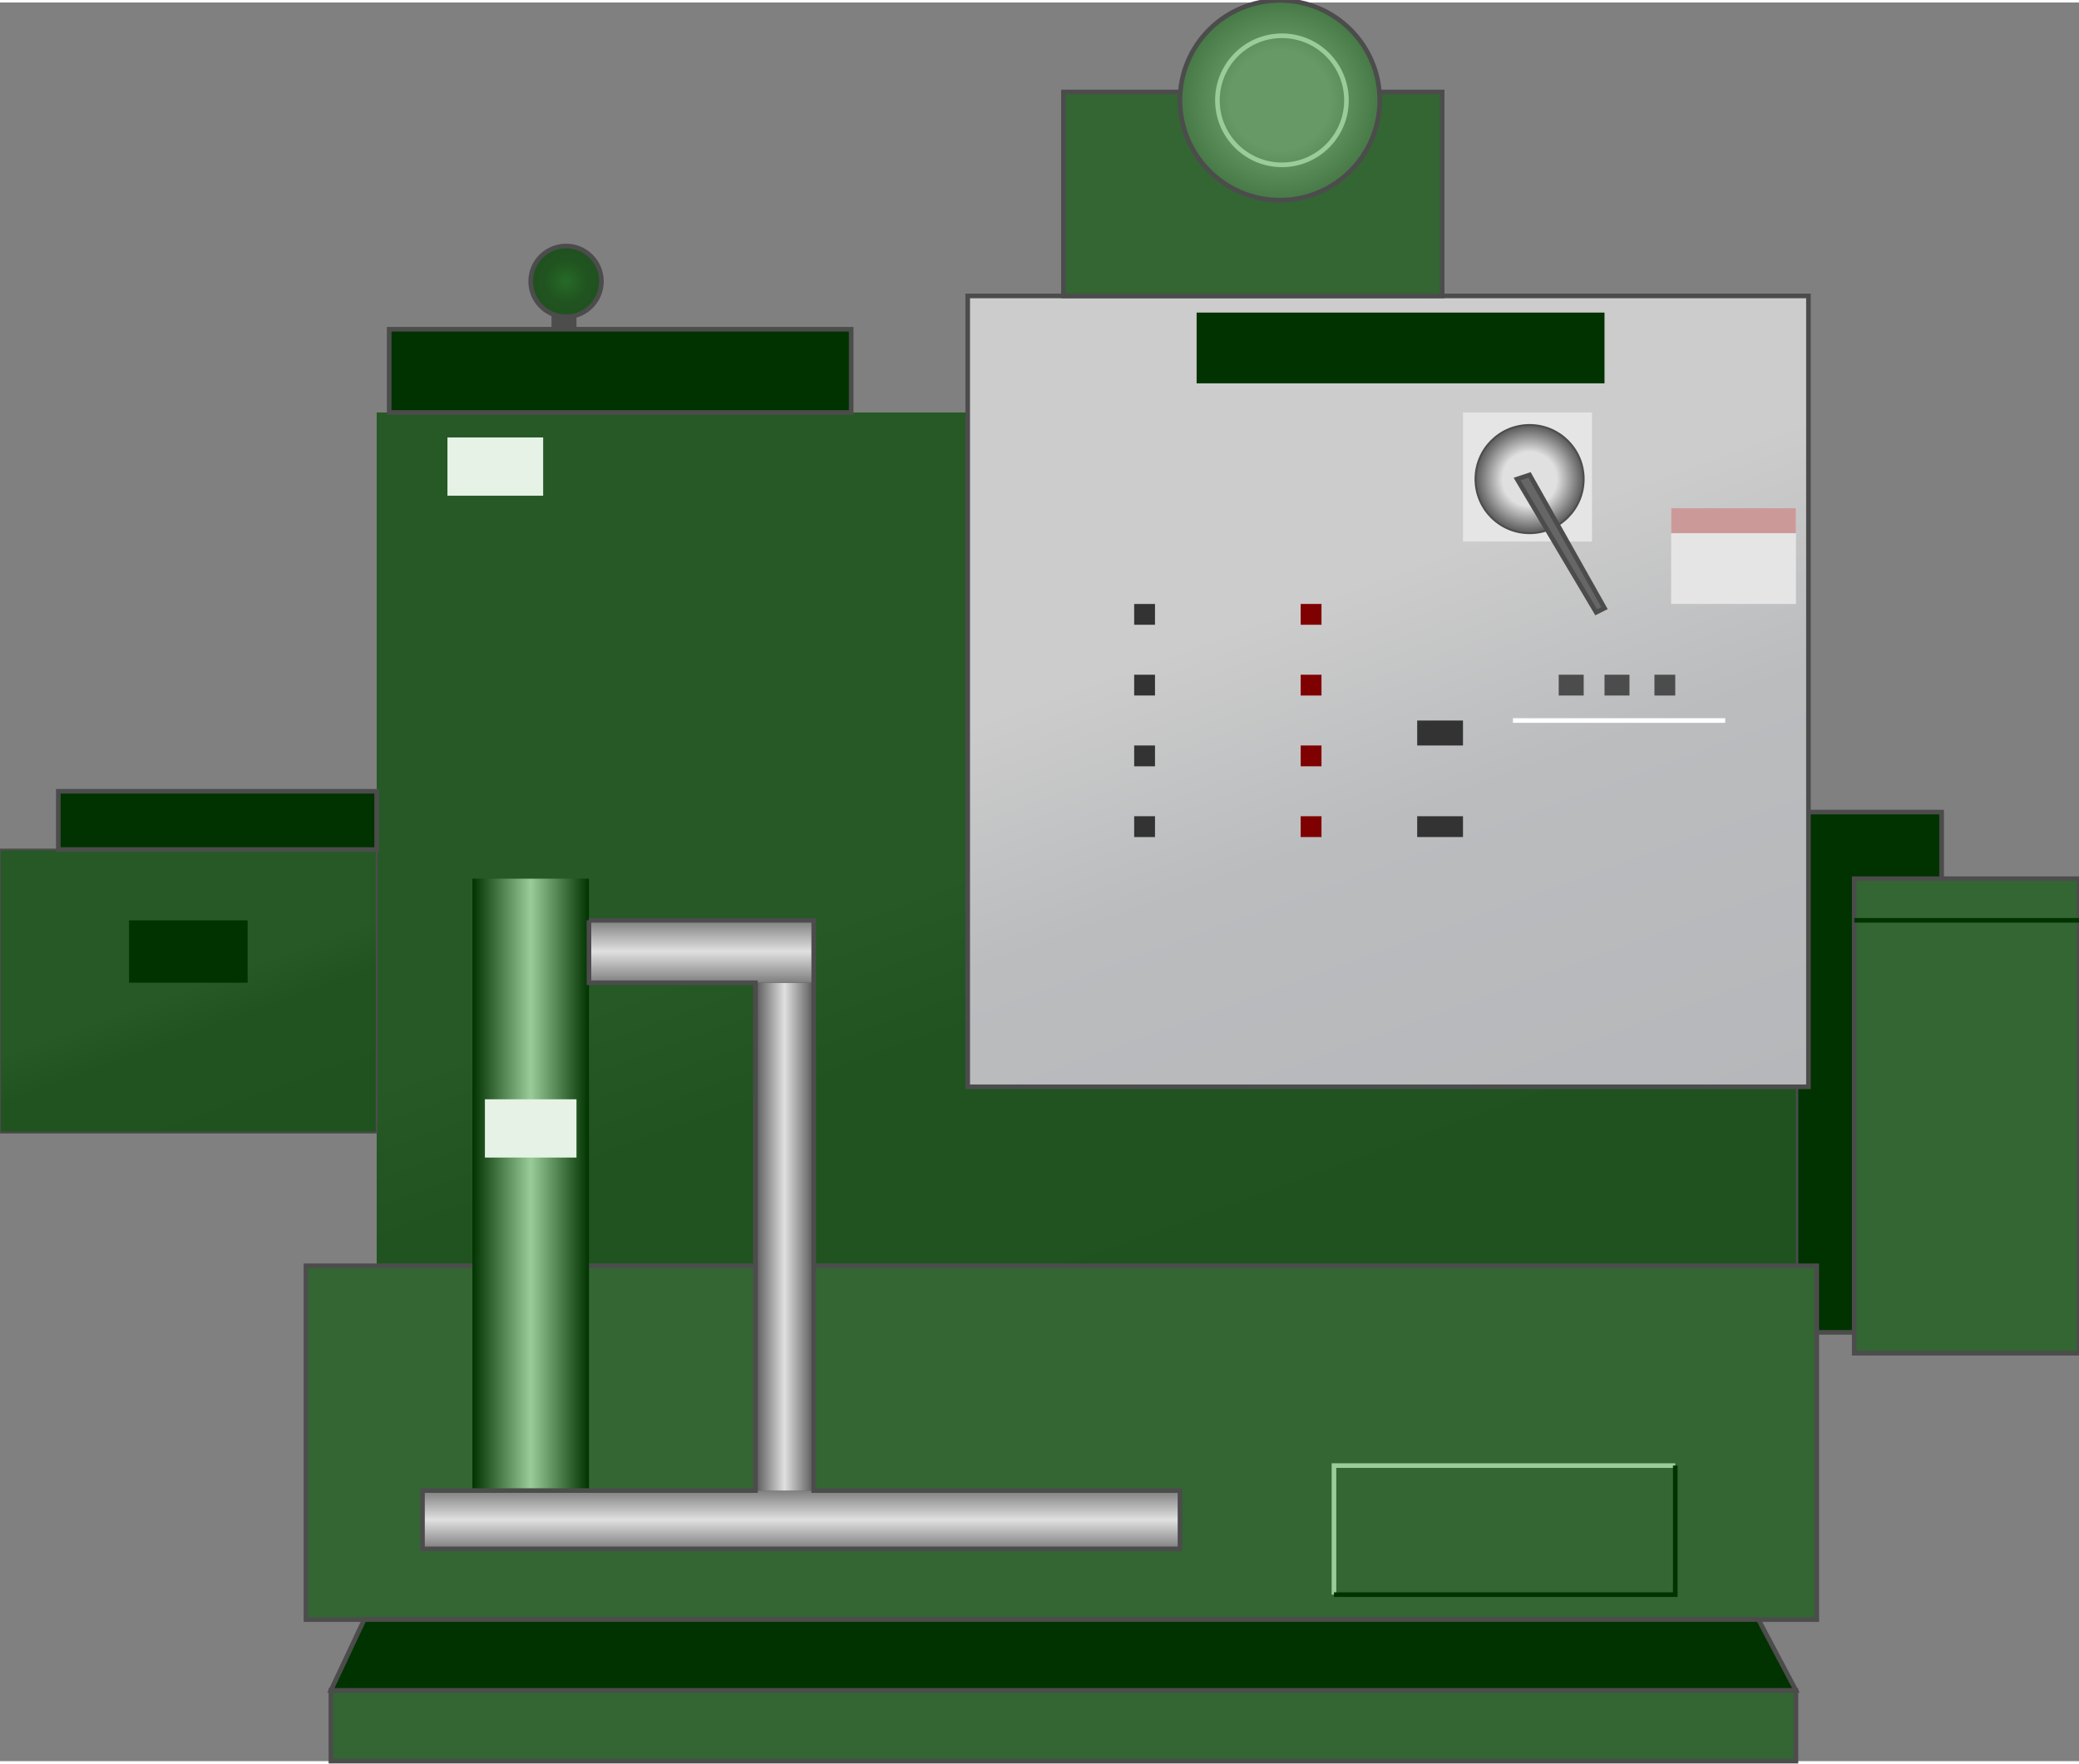 <svg version="1.1" xmlns="http://www.w3.org/2000/svg" xmlns:xlink="http://www.w3.org/1999/xlink" width="112px" height="95px" viewBox="0 0 112.5 95.156" enable-background="new 0 0 112.5 95.156" xml:space="preserve">
<rect x="0" y="0" width="112.5" height="95.156" fill="#808080" stroke="none"/>
<g id="Group_Cleaning_System">
	<path fill="#003300" stroke="#4C4C4C" stroke-width="0.25" d="M97.184,43.805h7.883v28.152h-7.883V43.805z" />
	<path fill="#336633" stroke="#4C4C4C" stroke-width="0.25" d="M100.337,47.409h12.161v25.675h-12.161V47.409z" />
	<path fill="none" stroke="#003300" stroke-width="0.25" d="M100.337,49.662h12.161" />
	<linearGradient id="SVGID_1_" gradientUnits="userSpaceOnUse" x1="70.694" y1="77.995" x2="46.872" y2="12.543">
		<stop offset="0" style="stop-color:#1F521F" />
		<stop offset="0.39" style="stop-color:#205320" />
		<stop offset="0.51" style="stop-color:#265926" />
		<stop offset="1" style="stop-color:#265926" />
	</linearGradient>
	<path fill="url(#SVGID_1_)" d="M20.384,22.184h76.8v46.17h-76.8V22.184z" />
</g>
<g id="Group_Control">
	<linearGradient id="SVGID_2_" gradientUnits="userSpaceOnUse" x1="84.648" y1="63.477" x2="65.574" y2="11.07">
		<stop offset="0" style="stop-color:#B5B7BA" />
		<stop offset="0.38" style="stop-color:#BBBCBE" />
		<stop offset="0.61" style="stop-color:#CCCCCC" />
		<stop offset="1" style="stop-color:#CCCCCC" />
	</linearGradient>
	<path fill="url(#SVGID_2_)" stroke="#4C4C4C" stroke-width="0.25" d="M52.365,15.878h45.495v42.792H52.365V15.878z" />
	<path fill="none" stroke="#FFFFFF" stroke-width="0.25" d="M81.869,38.851h11.486" />
</g>
<g id="Group_Tuner">
	<path fill="#E5E5E5" d="M90.428,27.364h6.756v5.18h-6.756V27.364z" />
	<path fill="#E5E5E5" d="M79.166,22.184h6.982v6.982h-6.982V22.184z" />
</g>
<g id="Group_Reader">
	<path fill="#003300" d="M64.752,16.779h22.072v3.829H64.752V16.779z" />
</g>
<g id="Group_Knob">
	<radialGradient id="SVGID_3_" cx="82.769" cy="25.788" r="2.928" gradientUnits="userSpaceOnUse">
		<stop offset="0" style="stop-color:#E0E0E0" />
		<stop offset="0.5" style="stop-color:#E0E0E0" />
		<stop offset="1" style="stop-color:#595959" />
	</radialGradient>
	<circle fill="url(#SVGID_3_)" stroke="#4C4C4C" stroke-width="0.1" cx="82.77" cy="25.788" r="2.928" />
	<path fill="#666666" stroke="#4C4C4C" stroke-width="0.25" d="M82.094,25.788l4.279,7.207l0.451-0.225l-4.055-7.207L82.094,25.788z   " />
</g>
<g id="Group_Label">
	<path fill="#CC9999" d="M90.428,27.364h6.756v1.351h-6.756V27.364z" />
</g>
<g id="Group_Cleaning_System_Bottom">
	<path fill="#336633" stroke="#4C4C4C" stroke-width="0.25" d="M16.555,68.354H98.31v19.144H16.555V68.354z" />
</g>
<g id="Group_Monitor">
	<linearGradient id="SVGID_4_" gradientUnits="userSpaceOnUse" x1="25.564" y1="63.962" x2="31.87" y2="63.962">
		<stop offset="0" style="stop-color:#003300" />
		<stop offset="0.5" style="stop-color:#99CC99" />
		<stop offset="1" style="stop-color:#003300" />
	</linearGradient>
	<path fill="url(#SVGID_4_)" d="M25.564,47.409h6.306v33.107h-6.306V47.409z" />
</g>
<g id="Group_Grey_Buttons">
	<path fill="#333333" d="M76.688,38.851h2.478v1.351h-2.478V38.851z" />
	<path fill="#333333" d="M76.688,44.03h2.478v1.126h-2.478V44.03z" />
	<path fill="#4C4C4C" d="M86.824,36.373h1.351v1.126h-1.351V36.373z" />
	<path fill="#4C4C4C" d="M84.346,36.373h1.352v1.126h-1.352V36.373z" />
	<path fill="#4C4C4C" d="M89.526,36.373h1.126v1.126h-1.126V36.373z" />
</g>
<g id="Group_Red_Buttons">
	<path fill="#7F0000" d="M70.383,44.03h1.126v1.126h-1.126V44.03z" />
	<path fill="#7F0000" d="M70.383,40.202h1.126v1.126h-1.126V40.202z" />
	<path fill="#7F0000" d="M70.383,36.373h1.126v1.126h-1.126V36.373z" />
	<path fill="#7F0000" d="M70.383,32.544h1.126v1.126h-1.126V32.544z" />
</g>
<g id="Group_Black_Buttons">
	<path fill="#333333" d="M61.373,40.202H62.5v1.126h-1.127V40.202z" />
	<path fill="#333333" d="M61.373,36.373H62.5v1.126h-1.127V36.373z" />
	<path fill="#333333" d="M61.373,32.544H62.5v1.126h-1.127V32.544z" />
	<path fill="#333333" d="M61.373,44.03H62.5v1.126h-1.127V44.03z" />
</g>
<g id="Group_Box">
	<path fill="none" stroke="#99CC99" stroke-width="0.25" d="M72.184,86.146v-6.981h18.469" />
	<path fill="none" stroke="#003300" stroke-width="0.25" d="M72.184,86.146h18.469v-6.981" />
</g>
<g id="Group_Pipes">
	<linearGradient id="SVGID_5_" gradientUnits="userSpaceOnUse" x1="43.357" y1="83.669" x2="43.357" y2="80.516">
		<stop offset="0" style="stop-color:#7F7F7F" />
		<stop offset="0.5" style="stop-color:#E0E0E0" />
		<stop offset="1" style="stop-color:#7F7F7F" />
	</linearGradient>
	<path fill="url(#SVGID_5_)" d="M63.852,83.669h-40.99v-3.153h40.99V83.669z" />
	<linearGradient id="SVGID_6_" gradientUnits="userSpaceOnUse" x1="40.879" y1="66.777" x2="44.032" y2="66.777">
		<stop offset="0" style="stop-color:#595959" />
		<stop offset="0.5" style="stop-color:#E0E0E0" />
		<stop offset="1" style="stop-color:#595959" />
	</linearGradient>
	<path fill="url(#SVGID_6_)" d="M44.032,53.039v27.478h-3.153V53.039H44.032z" />
	<linearGradient id="SVGID_7_" gradientUnits="userSpaceOnUse" x1="37.951" y1="53.039" x2="37.951" y2="49.662">
		<stop offset="0" style="stop-color:#7F7F7F" />
		<stop offset="0.5" style="stop-color:#E0E0E0" />
		<stop offset="1" style="stop-color:#7F7F7F" />
	</linearGradient>
	<path fill="url(#SVGID_7_)" d="M44.032,53.039H31.87v-3.377h12.162V53.039z" />
	<path fill="none" stroke="#4C4C4C" stroke-width="0.25" d="M31.87,49.662h12.162v30.854h19.82v3.153h-40.99v-3.153h18.018V53.039   H31.87V49.662" />
</g>
<g id="Group_Display">
	<path fill="#E5F2E5" d="M26.24,59.345h4.955v3.153H26.24V59.345z" />
	<path fill="#E5F2E5" d="M24.212,23.535h5.18v3.153h-5.18V23.535z" />
</g>
<g id="Group_Top">
	<path fill="#4D4D4D" d="M29.843,16.554h1.351v1.126h-1.351V16.554z" />
	<radialGradient id="SVGID_8_" cx="30.631" cy="15.089" r="1.915" gradientUnits="userSpaceOnUse">
		<stop offset="0" style="stop-color:#266A26" />
		<stop offset="0.61" style="stop-color:#205320" />
		<stop offset="1" style="stop-color:#1F521F" />
	</radialGradient>
	<circle fill="url(#SVGID_8_)" stroke="#4C4C4C" stroke-width="0.25" cx="30.631" cy="15.09" r="1.914" />
	<path fill="#003300" stroke="#4C4C4C" stroke-width="0.25" d="M21.06,17.68h24.999v4.504H21.06V17.68z" />
</g>
<g id="Group_Tope2">
	<path fill="#336633" stroke="#4C4C4C" stroke-width="0.25" d="M57.545,4.842H78.04v11.036H57.545V4.842z" />
	<radialGradient id="SVGID_9_" cx="69.257" cy="5.293" r="5.405" gradientUnits="userSpaceOnUse">
		<stop offset="0" style="stop-color:#669966" />
		<stop offset="0.5" style="stop-color:#669966" />
		<stop offset="1" style="stop-color:#467946" />
	</radialGradient>
	<circle fill="url(#SVGID_9_)" stroke="#4C4C4C" stroke-width="0.25" cx="69.256" cy="5.292" r="5.405" />
	<circle fill="none" stroke="#99CC99" stroke-width="0.25" cx="69.369" cy="5.293" r="3.491" />
</g>
<g id="Group_Bottom_Support">
	<path fill="#336633" stroke="#4C4C4C" stroke-width="0.25" d="M17.906,91.327h79.277v3.829H17.906V91.327z" />
	<path fill="#003300" stroke="#4C4C4C" stroke-width="0.25" d="M17.906,91.327l1.802-3.829h75.448l2.027,3.829H17.906z" />
</g>
<g id="Group_Cleaning_Sub">
	<linearGradient id="SVGID_10_" gradientUnits="userSpaceOnUse" x1="13.845" y1="63.526" x2="6.539" y2="43.452">
		<stop offset="0" style="stop-color:#1F521F" />
		<stop offset="0.39" style="stop-color:#205320" />
		<stop offset="0.51" style="stop-color:#265926" />
		<stop offset="1" style="stop-color:#265926" />
	</linearGradient>
	<path fill="url(#SVGID_10_)" stroke="#4C4C4C" stroke-width="0.1" d="M0.001,45.832h20.382v15.315H0.001V45.832z" />
	<path fill="#003300" stroke="#4C4C4C" stroke-width="0.25" d="M3.154,42.679h17.229v3.153H3.154V42.679z" />
	<path fill="#003300" d="M6.983,49.662h6.418v3.377H6.983V49.662z" />
</g>
</svg>